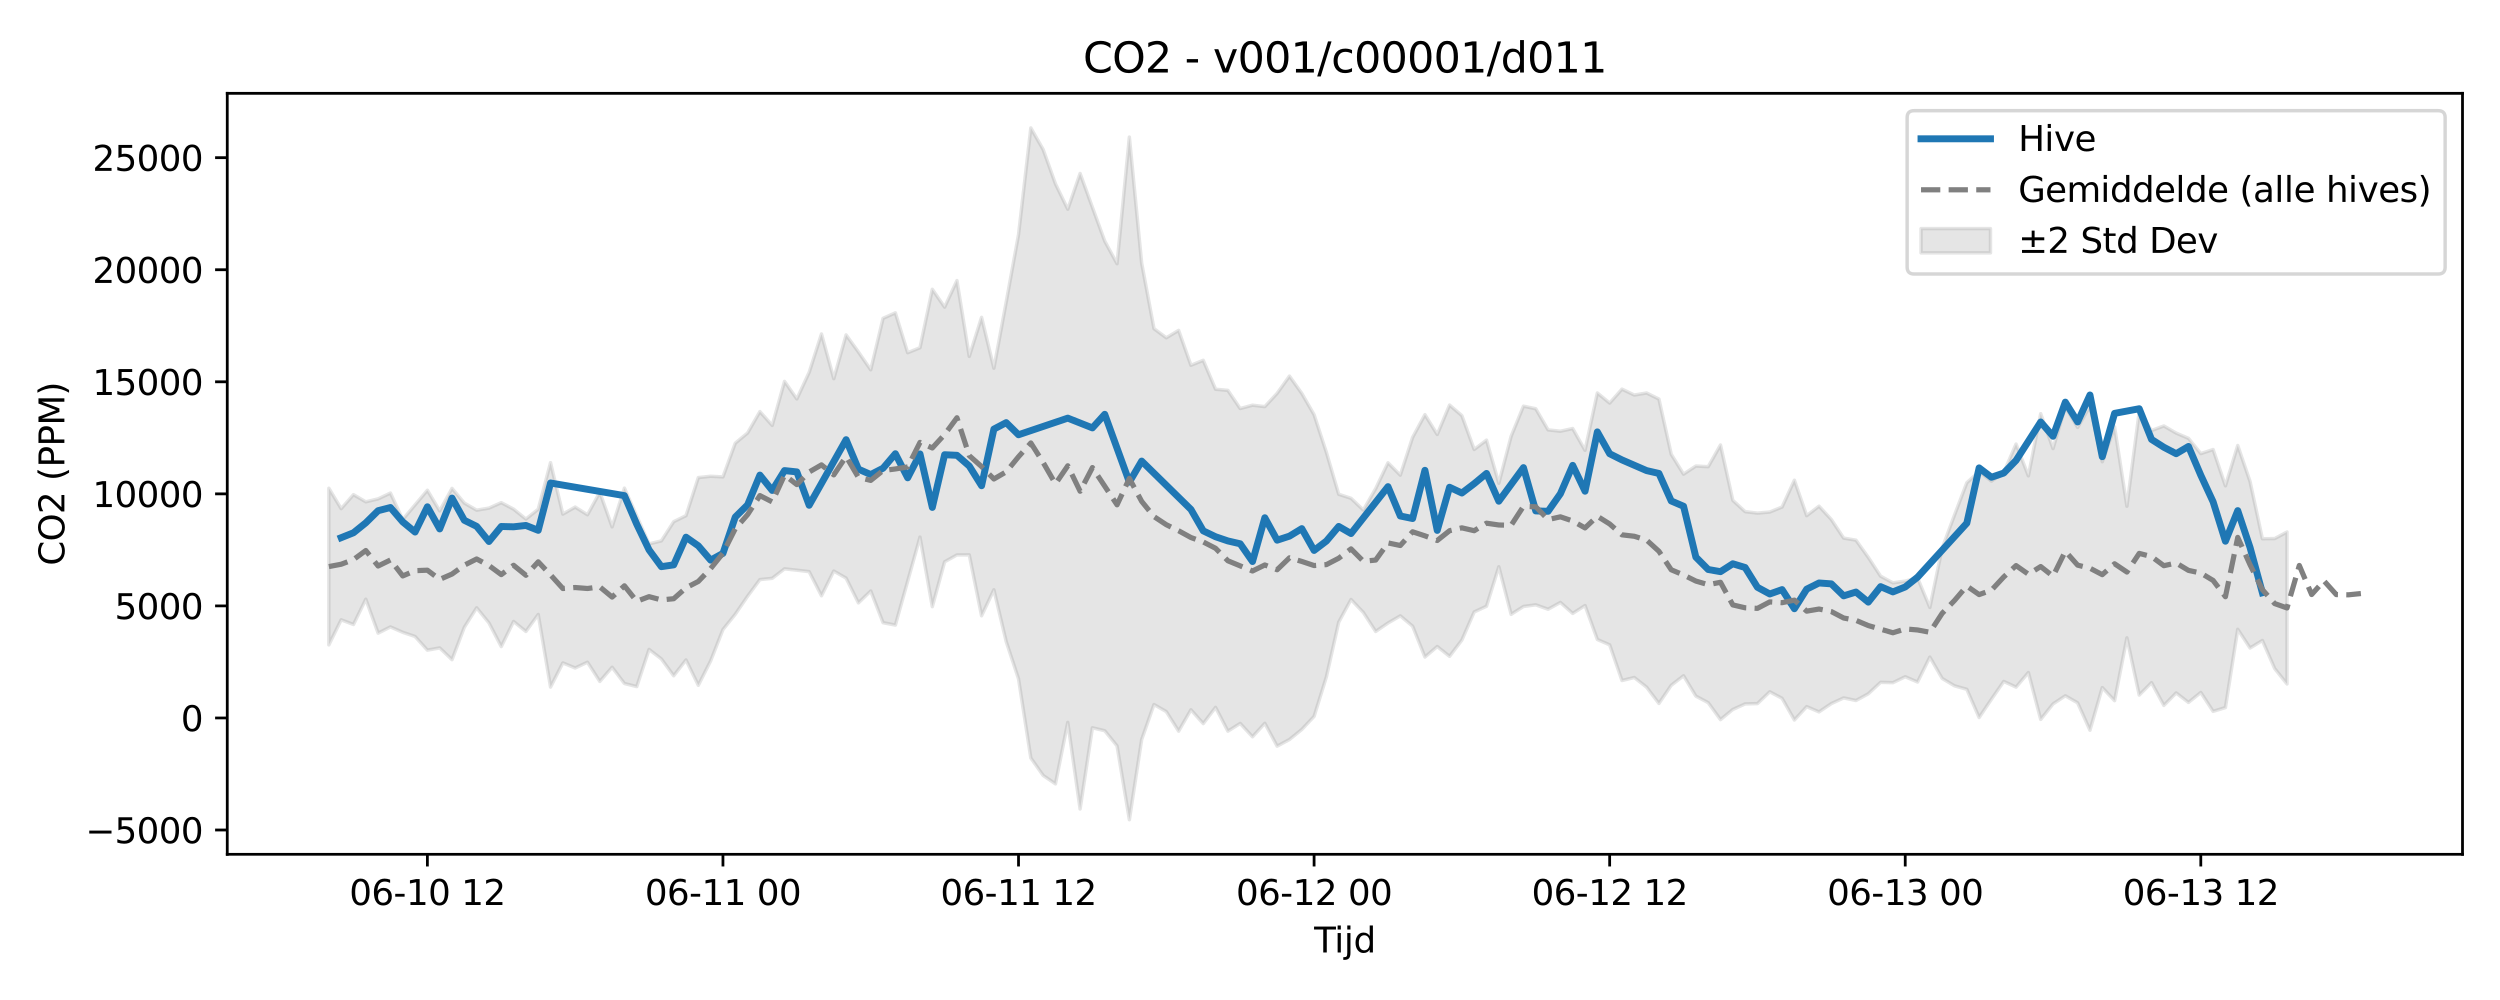 <?xml version="1.0" encoding="utf-8" standalone="no"?>
<!DOCTYPE svg PUBLIC "-//W3C//DTD SVG 1.1//EN"
  "http://www.w3.org/Graphics/SVG/1.1/DTD/svg11.dtd">
<svg xmlns:xlink="http://www.w3.org/1999/xlink" width="720pt" height="288pt" viewBox="0 0 720 288" xmlns="http://www.w3.org/2000/svg" version="1.1">
 <defs>
  <style type="text/css">*{stroke-linejoin: round; stroke-linecap: butt}</style>
 </defs>
 <g id="figure_1">
  <g id="patch_1">
   <path d="M 0 288 
L 720 288 
L 720 0 
L 0 0 
z
" style="fill: #ffffff"/>
  </g>
  <g id="axes_1">
   <g id="patch_2">
    <path d="M 65.45 246.04 
L 709.2 246.04 
L 709.2 26.88 
L 65.45 26.88 
z
" style="fill: #ffffff"/>
   </g>
   <g id="FillBetweenPolyCollection_1">
    <defs>
     <path id="ma56cb18c3a" d="M 94.711 -147.384 
L 94.711 -102.272 
L 98.258 -109.494 
L 101.805 -108.139 
L 105.352 -115.425 
L 108.899 -105.657 
L 112.446 -107.45 
L 115.992 -105.893 
L 119.539 -104.692 
L 123.086 -100.757 
L 126.633 -101.395 
L 130.18 -98.008 
L 133.727 -107.343 
L 137.273 -112.953 
L 140.82 -108.597 
L 144.367 -101.781 
L 147.914 -109.017 
L 151.461 -106.128 
L 155.008 -111.037 
L 158.554 -90.12 
L 162.101 -97.076 
L 165.648 -95.622 
L 169.195 -97.276 
L 172.742 -91.741 
L 176.288 -95.83 
L 179.835 -91.153 
L 183.382 -90.254 
L 186.929 -100.965 
L 190.476 -98.223 
L 194.023 -93.38 
L 197.569 -97.934 
L 201.116 -90.638 
L 204.663 -97.667 
L 208.21 -106.684 
L 211.757 -111.089 
L 215.304 -116.275 
L 218.85 -121.079 
L 222.397 -121.437 
L 225.944 -124.173 
L 229.491 -123.781 
L 233.038 -123.364 
L 236.585 -116.416 
L 240.131 -123.534 
L 243.678 -121.498 
L 247.225 -114.367 
L 250.772 -117.801 
L 254.319 -108.666 
L 257.866 -107.972 
L 261.412 -120.616 
L 264.959 -133.316 
L 268.506 -113.282 
L 272.053 -126.2 
L 275.6 -128.179 
L 279.147 -128.191 
L 282.693 -110.651 
L 286.24 -118.142 
L 289.787 -103.223 
L 293.334 -92.496 
L 296.881 -69.696 
L 300.428 -64.666 
L 303.974 -62.239 
L 307.521 -79.957 
L 311.068 -55.011 
L 314.615 -78.392 
L 318.162 -77.546 
L 321.709 -73.177 
L 325.255 -51.922 
L 328.802 -75.005 
L 332.349 -85.092 
L 335.896 -83.055 
L 339.443 -77.421 
L 342.99 -83.582 
L 346.536 -79.598 
L 350.083 -84.281 
L 353.63 -77.422 
L 357.177 -79.65 
L 360.724 -75.801 
L 364.271 -79.687 
L 367.817 -73.108 
L 371.364 -75.015 
L 374.911 -77.904 
L 378.458 -81.676 
L 382.005 -93.076 
L 385.552 -108.819 
L 389.098 -115.348 
L 392.645 -111.6 
L 396.192 -106.134 
L 399.739 -108.563 
L 403.286 -110.634 
L 406.833 -107.655 
L 410.379 -98.771 
L 413.926 -101.799 
L 417.473 -98.973 
L 421.02 -103.654 
L 424.567 -111.756 
L 428.114 -113.401 
L 431.66 -124.785 
L 435.207 -111.068 
L 438.754 -113.334 
L 442.301 -113.804 
L 445.848 -112.538 
L 449.395 -114.497 
L 452.941 -111.329 
L 456.488 -113.607 
L 460.035 -103.821 
L 463.582 -102.284 
L 467.129 -92.008 
L 470.676 -92.876 
L 474.222 -90.093 
L 477.769 -85.402 
L 481.316 -90.636 
L 484.863 -93.378 
L 488.41 -87.522 
L 491.957 -85.632 
L 495.503 -80.746 
L 499.05 -83.663 
L 502.597 -85.271 
L 506.144 -85.357 
L 509.691 -88.766 
L 513.238 -86.881 
L 516.784 -80.635 
L 520.331 -84.491 
L 523.878 -82.972 
L 527.425 -85.366 
L 530.972 -87 
L 534.519 -86.248 
L 538.065 -88.186 
L 541.612 -91.486 
L 545.159 -91.389 
L 548.706 -93.098 
L 552.253 -91.574 
L 555.8 -98.756 
L 559.346 -92.606 
L 562.893 -90.483 
L 566.44 -89.475 
L 569.987 -81.348 
L 573.534 -86.618 
L 577.081 -91.746 
L 580.627 -90.106 
L 584.174 -94.311 
L 587.721 -80.805 
L 591.268 -85.263 
L 594.815 -87.609 
L 598.362 -85.578 
L 601.908 -77.693 
L 605.455 -89.977 
L 609.002 -86.204 
L 612.549 -104.304 
L 616.096 -87.82 
L 619.642 -91.394 
L 623.189 -84.835 
L 626.736 -88.432 
L 630.283 -85.7 
L 633.83 -88.566 
L 637.377 -83.129 
L 640.923 -84.214 
L 644.47 -106.761 
L 648.017 -101.366 
L 651.564 -103.538 
L 655.111 -95.446 
L 658.658 -91.024 
L 658.658 -134.789 
L 658.658 -134.789 
L 655.111 -132.89 
L 651.564 -132.847 
L 648.017 -149.327 
L 644.47 -159.695 
L 640.923 -148.078 
L 637.377 -158.536 
L 633.83 -157.366 
L 630.283 -161.756 
L 626.736 -163.275 
L 623.189 -165.325 
L 619.642 -164.01 
L 616.096 -169.422 
L 612.549 -142.202 
L 609.002 -165.053 
L 605.455 -155.017 
L 601.908 -171.021 
L 598.362 -164.895 
L 594.815 -170.874 
L 591.268 -158.816 
L 587.721 -168.862 
L 584.174 -150.949 
L 580.627 -160.112 
L 577.081 -151.943 
L 573.534 -149.424 
L 569.987 -152.175 
L 566.44 -148.973 
L 562.893 -139.644 
L 559.346 -130.139 
L 555.8 -113.05 
L 552.253 -121.568 
L 548.706 -120.645 
L 545.159 -120.138 
L 541.612 -122.066 
L 538.065 -127.492 
L 534.519 -132.432 
L 530.972 -133.031 
L 527.425 -138.377 
L 523.878 -142.223 
L 520.331 -139.486 
L 516.784 -149.693 
L 513.238 -141.977 
L 509.691 -140.536 
L 506.144 -140.228 
L 502.597 -140.643 
L 499.05 -143.904 
L 495.503 -159.85 
L 491.957 -153.591 
L 488.41 -153.787 
L 484.863 -151.448 
L 481.316 -157.179 
L 477.769 -173.07 
L 474.222 -174.824 
L 470.676 -174.232 
L 467.129 -175.935 
L 463.582 -171.914 
L 460.035 -174.825 
L 456.488 -158.313 
L 452.941 -164.585 
L 449.395 -163.812 
L 445.848 -164.189 
L 442.301 -170.283 
L 438.754 -171.023 
L 435.207 -162.359 
L 431.66 -148.821 
L 428.114 -161.242 
L 424.567 -158.556 
L 421.02 -168.297 
L 417.473 -171.347 
L 413.926 -162.874 
L 410.379 -168.583 
L 406.833 -162.036 
L 403.286 -151.157 
L 399.739 -154.72 
L 396.192 -147.27 
L 392.645 -141.106 
L 389.098 -144.491 
L 385.552 -145.648 
L 382.005 -157.707 
L 378.458 -168.566 
L 374.911 -174.713 
L 371.364 -179.682 
L 367.817 -174.726 
L 364.271 -170.892 
L 360.724 -171.31 
L 357.177 -170.341 
L 353.63 -175.572 
L 350.083 -175.903 
L 346.536 -184.232 
L 342.99 -182.8 
L 339.443 -192.86 
L 335.896 -190.712 
L 332.349 -193.347 
L 328.802 -212.213 
L 325.255 -248.52 
L 321.709 -212.056 
L 318.162 -218.574 
L 314.615 -228.282 
L 311.068 -238.042 
L 307.521 -227.746 
L 303.974 -235.054 
L 300.428 -244.946 
L 296.881 -251.158 
L 293.334 -220.424 
L 289.787 -201.003 
L 286.24 -181.959 
L 282.693 -196.606 
L 279.147 -185.353 
L 275.6 -207.194 
L 272.053 -199.543 
L 268.506 -204.684 
L 264.959 -187.857 
L 261.412 -186.425 
L 257.866 -197.906 
L 254.319 -196.319 
L 250.772 -181.488 
L 247.225 -186.629 
L 243.678 -191.543 
L 240.131 -178.943 
L 236.585 -191.816 
L 233.038 -180.768 
L 229.491 -173.107 
L 225.944 -178.162 
L 222.397 -165.482 
L 218.85 -169.464 
L 215.304 -163.301 
L 211.757 -160.363 
L 208.21 -150.656 
L 204.663 -150.837 
L 201.116 -150.455 
L 197.569 -139.494 
L 194.023 -137.759 
L 190.476 -132.231 
L 186.929 -131.363 
L 183.382 -139.393 
L 179.835 -147.418 
L 176.288 -136.262 
L 172.742 -146.226 
L 169.195 -139.749 
L 165.648 -141.965 
L 162.101 -139.939 
L 158.554 -154.752 
L 155.008 -141.346 
L 151.461 -138.514 
L 147.914 -141.375 
L 144.367 -143.241 
L 140.82 -141.664 
L 137.273 -141.074 
L 133.727 -143.122 
L 130.18 -147.345 
L 126.633 -140.862 
L 123.086 -146.812 
L 119.539 -142.6 
L 115.992 -138.37 
L 112.446 -146.004 
L 108.899 -144.327 
L 105.352 -143.481 
L 101.805 -145.54 
L 98.258 -141.504 
L 94.711 -147.384 
z
" style="stroke: #808080; stroke-opacity: 0.2"/>
    </defs>
    <g clip-path="url(#p4b3e1418f8)">
     <use xlink:href="#ma56cb18c3a" x="0" y="288" style="fill: #808080; fill-opacity: 0.2; stroke: #808080; stroke-opacity: 0.2"/>
    </g>
   </g>
   <g id="matplotlib.axis_1">
    <g id="xtick_1">
     <g id="line2d_1">
      <defs>
       <path id="mea5552066c" d="M 0 0 
L 0 3.5 
" style="stroke: #000000; stroke-width: 0.8"/>
      </defs>
      <g>
       <use xlink:href="#mea5552066c" x="123.086" y="246.04" style="stroke: #000000; stroke-width: 0.8"/>
      </g>
     </g>
     <g id="text_1">
      <!-- 06-10 12 -->
      <g transform="translate(100.606 260.638) scale(0.1 -0.1)">
       <defs>
        <path id="DejaVuSans-30" d="M 2034 4250 
Q 1547 4250 1301 3770 
Q 1056 3291 1056 2328 
Q 1056 1369 1301 889 
Q 1547 409 2034 409 
Q 2525 409 2770 889 
Q 3016 1369 3016 2328 
Q 3016 3291 2770 3770 
Q 2525 4250 2034 4250 
z
M 2034 4750 
Q 2819 4750 3233 4129 
Q 3647 3509 3647 2328 
Q 3647 1150 3233 529 
Q 2819 -91 2034 -91 
Q 1250 -91 836 529 
Q 422 1150 422 2328 
Q 422 3509 836 4129 
Q 1250 4750 2034 4750 
z
" transform="scale(0.016)"/>
        <path id="DejaVuSans-36" d="M 2113 2584 
Q 1688 2584 1439 2293 
Q 1191 2003 1191 1497 
Q 1191 994 1439 701 
Q 1688 409 2113 409 
Q 2538 409 2786 701 
Q 3034 994 3034 1497 
Q 3034 2003 2786 2293 
Q 2538 2584 2113 2584 
z
M 3366 4563 
L 3366 3988 
Q 3128 4100 2886 4159 
Q 2644 4219 2406 4219 
Q 1781 4219 1451 3797 
Q 1122 3375 1075 2522 
Q 1259 2794 1537 2939 
Q 1816 3084 2150 3084 
Q 2853 3084 3261 2657 
Q 3669 2231 3669 1497 
Q 3669 778 3244 343 
Q 2819 -91 2113 -91 
Q 1303 -91 875 529 
Q 447 1150 447 2328 
Q 447 3434 972 4092 
Q 1497 4750 2381 4750 
Q 2619 4750 2861 4703 
Q 3103 4656 3366 4563 
z
" transform="scale(0.016)"/>
        <path id="DejaVuSans-2d" d="M 313 2009 
L 1997 2009 
L 1997 1497 
L 313 1497 
L 313 2009 
z
" transform="scale(0.016)"/>
        <path id="DejaVuSans-31" d="M 794 531 
L 1825 531 
L 1825 4091 
L 703 3866 
L 703 4441 
L 1819 4666 
L 2450 4666 
L 2450 531 
L 3481 531 
L 3481 0 
L 794 0 
L 794 531 
z
" transform="scale(0.016)"/>
        <path id="DejaVuSans-20" transform="scale(0.016)"/>
        <path id="DejaVuSans-32" d="M 1228 531 
L 3431 531 
L 3431 0 
L 469 0 
L 469 531 
Q 828 903 1448 1529 
Q 2069 2156 2228 2338 
Q 2531 2678 2651 2914 
Q 2772 3150 2772 3378 
Q 2772 3750 2511 3984 
Q 2250 4219 1831 4219 
Q 1534 4219 1204 4116 
Q 875 4013 500 3803 
L 500 4441 
Q 881 4594 1212 4672 
Q 1544 4750 1819 4750 
Q 2544 4750 2975 4387 
Q 3406 4025 3406 3419 
Q 3406 3131 3298 2873 
Q 3191 2616 2906 2266 
Q 2828 2175 2409 1742 
Q 1991 1309 1228 531 
z
" transform="scale(0.016)"/>
       </defs>
       <use xlink:href="#DejaVuSans-30"/>
       <use xlink:href="#DejaVuSans-36" transform="translate(63.623 0)"/>
       <use xlink:href="#DejaVuSans-2d" transform="translate(127.246 0)"/>
       <use xlink:href="#DejaVuSans-31" transform="translate(163.33 0)"/>
       <use xlink:href="#DejaVuSans-30" transform="translate(226.953 0)"/>
       <use xlink:href="#DejaVuSans-20" transform="translate(290.576 0)"/>
       <use xlink:href="#DejaVuSans-31" transform="translate(322.363 0)"/>
       <use xlink:href="#DejaVuSans-32" transform="translate(385.986 0)"/>
      </g>
     </g>
    </g>
    <g id="xtick_2">
     <g id="line2d_2">
      <g>
       <use xlink:href="#mea5552066c" x="208.21" y="246.04" style="stroke: #000000; stroke-width: 0.8"/>
      </g>
     </g>
     <g id="text_2">
      <!-- 06-11 00 -->
      <g transform="translate(185.73 260.638) scale(0.1 -0.1)">
       <use xlink:href="#DejaVuSans-30"/>
       <use xlink:href="#DejaVuSans-36" transform="translate(63.623 0)"/>
       <use xlink:href="#DejaVuSans-2d" transform="translate(127.246 0)"/>
       <use xlink:href="#DejaVuSans-31" transform="translate(163.33 0)"/>
       <use xlink:href="#DejaVuSans-31" transform="translate(226.953 0)"/>
       <use xlink:href="#DejaVuSans-20" transform="translate(290.576 0)"/>
       <use xlink:href="#DejaVuSans-30" transform="translate(322.363 0)"/>
       <use xlink:href="#DejaVuSans-30" transform="translate(385.986 0)"/>
      </g>
     </g>
    </g>
    <g id="xtick_3">
     <g id="line2d_3">
      <g>
       <use xlink:href="#mea5552066c" x="293.334" y="246.04" style="stroke: #000000; stroke-width: 0.8"/>
      </g>
     </g>
     <g id="text_3">
      <!-- 06-11 12 -->
      <g transform="translate(270.853 260.638) scale(0.1 -0.1)">
       <use xlink:href="#DejaVuSans-30"/>
       <use xlink:href="#DejaVuSans-36" transform="translate(63.623 0)"/>
       <use xlink:href="#DejaVuSans-2d" transform="translate(127.246 0)"/>
       <use xlink:href="#DejaVuSans-31" transform="translate(163.33 0)"/>
       <use xlink:href="#DejaVuSans-31" transform="translate(226.953 0)"/>
       <use xlink:href="#DejaVuSans-20" transform="translate(290.576 0)"/>
       <use xlink:href="#DejaVuSans-31" transform="translate(322.363 0)"/>
       <use xlink:href="#DejaVuSans-32" transform="translate(385.986 0)"/>
      </g>
     </g>
    </g>
    <g id="xtick_4">
     <g id="line2d_4">
      <g>
       <use xlink:href="#mea5552066c" x="378.458" y="246.04" style="stroke: #000000; stroke-width: 0.8"/>
      </g>
     </g>
     <g id="text_4">
      <!-- 06-12 00 -->
      <g transform="translate(355.977 260.638) scale(0.1 -0.1)">
       <use xlink:href="#DejaVuSans-30"/>
       <use xlink:href="#DejaVuSans-36" transform="translate(63.623 0)"/>
       <use xlink:href="#DejaVuSans-2d" transform="translate(127.246 0)"/>
       <use xlink:href="#DejaVuSans-31" transform="translate(163.33 0)"/>
       <use xlink:href="#DejaVuSans-32" transform="translate(226.953 0)"/>
       <use xlink:href="#DejaVuSans-20" transform="translate(290.576 0)"/>
       <use xlink:href="#DejaVuSans-30" transform="translate(322.363 0)"/>
       <use xlink:href="#DejaVuSans-30" transform="translate(385.986 0)"/>
      </g>
     </g>
    </g>
    <g id="xtick_5">
     <g id="line2d_5">
      <g>
       <use xlink:href="#mea5552066c" x="463.582" y="246.04" style="stroke: #000000; stroke-width: 0.8"/>
      </g>
     </g>
     <g id="text_5">
      <!-- 06-12 12 -->
      <g transform="translate(441.101 260.638) scale(0.1 -0.1)">
       <use xlink:href="#DejaVuSans-30"/>
       <use xlink:href="#DejaVuSans-36" transform="translate(63.623 0)"/>
       <use xlink:href="#DejaVuSans-2d" transform="translate(127.246 0)"/>
       <use xlink:href="#DejaVuSans-31" transform="translate(163.33 0)"/>
       <use xlink:href="#DejaVuSans-32" transform="translate(226.953 0)"/>
       <use xlink:href="#DejaVuSans-20" transform="translate(290.576 0)"/>
       <use xlink:href="#DejaVuSans-31" transform="translate(322.363 0)"/>
       <use xlink:href="#DejaVuSans-32" transform="translate(385.986 0)"/>
      </g>
     </g>
    </g>
    <g id="xtick_6">
     <g id="line2d_6">
      <g>
       <use xlink:href="#mea5552066c" x="548.706" y="246.04" style="stroke: #000000; stroke-width: 0.8"/>
      </g>
     </g>
     <g id="text_6">
      <!-- 06-13 00 -->
      <g transform="translate(526.225 260.638) scale(0.1 -0.1)">
       <defs>
        <path id="DejaVuSans-33" d="M 2597 2516 
Q 3050 2419 3304 2112 
Q 3559 1806 3559 1356 
Q 3559 666 3084 287 
Q 2609 -91 1734 -91 
Q 1441 -91 1130 -33 
Q 819 25 488 141 
L 488 750 
Q 750 597 1062 519 
Q 1375 441 1716 441 
Q 2309 441 2620 675 
Q 2931 909 2931 1356 
Q 2931 1769 2642 2001 
Q 2353 2234 1838 2234 
L 1294 2234 
L 1294 2753 
L 1863 2753 
Q 2328 2753 2575 2939 
Q 2822 3125 2822 3475 
Q 2822 3834 2567 4026 
Q 2313 4219 1838 4219 
Q 1578 4219 1281 4162 
Q 984 4106 628 3988 
L 628 4550 
Q 988 4650 1302 4700 
Q 1616 4750 1894 4750 
Q 2613 4750 3031 4423 
Q 3450 4097 3450 3541 
Q 3450 3153 3228 2886 
Q 3006 2619 2597 2516 
z
" transform="scale(0.016)"/>
       </defs>
       <use xlink:href="#DejaVuSans-30"/>
       <use xlink:href="#DejaVuSans-36" transform="translate(63.623 0)"/>
       <use xlink:href="#DejaVuSans-2d" transform="translate(127.246 0)"/>
       <use xlink:href="#DejaVuSans-31" transform="translate(163.33 0)"/>
       <use xlink:href="#DejaVuSans-33" transform="translate(226.953 0)"/>
       <use xlink:href="#DejaVuSans-20" transform="translate(290.576 0)"/>
       <use xlink:href="#DejaVuSans-30" transform="translate(322.363 0)"/>
       <use xlink:href="#DejaVuSans-30" transform="translate(385.986 0)"/>
      </g>
     </g>
    </g>
    <g id="xtick_7">
     <g id="line2d_7">
      <g>
       <use xlink:href="#mea5552066c" x="633.83" y="246.04" style="stroke: #000000; stroke-width: 0.8"/>
      </g>
     </g>
     <g id="text_7">
      <!-- 06-13 12 -->
      <g transform="translate(611.349 260.638) scale(0.1 -0.1)">
       <use xlink:href="#DejaVuSans-30"/>
       <use xlink:href="#DejaVuSans-36" transform="translate(63.623 0)"/>
       <use xlink:href="#DejaVuSans-2d" transform="translate(127.246 0)"/>
       <use xlink:href="#DejaVuSans-31" transform="translate(163.33 0)"/>
       <use xlink:href="#DejaVuSans-33" transform="translate(226.953 0)"/>
       <use xlink:href="#DejaVuSans-20" transform="translate(290.576 0)"/>
       <use xlink:href="#DejaVuSans-31" transform="translate(322.363 0)"/>
       <use xlink:href="#DejaVuSans-32" transform="translate(385.986 0)"/>
      </g>
     </g>
    </g>
    <g id="text_8">
     <!-- Tijd -->
     <g transform="translate(378.475 274.317) scale(0.1 -0.1)">
      <defs>
       <path id="DejaVuSans-54" d="M -19 4666 
L 3928 4666 
L 3928 4134 
L 2272 4134 
L 2272 0 
L 1638 0 
L 1638 4134 
L -19 4134 
L -19 4666 
z
" transform="scale(0.016)"/>
       <path id="DejaVuSans-69" d="M 603 3500 
L 1178 3500 
L 1178 0 
L 603 0 
L 603 3500 
z
M 603 4863 
L 1178 4863 
L 1178 4134 
L 603 4134 
L 603 4863 
z
" transform="scale(0.016)"/>
       <path id="DejaVuSans-6a" d="M 603 3500 
L 1178 3500 
L 1178 -63 
Q 1178 -731 923 -1031 
Q 669 -1331 103 -1331 
L -116 -1331 
L -116 -844 
L 38 -844 
Q 366 -844 484 -692 
Q 603 -541 603 -63 
L 603 3500 
z
M 603 4863 
L 1178 4863 
L 1178 4134 
L 603 4134 
L 603 4863 
z
" transform="scale(0.016)"/>
       <path id="DejaVuSans-64" d="M 2906 2969 
L 2906 4863 
L 3481 4863 
L 3481 0 
L 2906 0 
L 2906 525 
Q 2725 213 2448 61 
Q 2172 -91 1784 -91 
Q 1150 -91 751 415 
Q 353 922 353 1747 
Q 353 2572 751 3078 
Q 1150 3584 1784 3584 
Q 2172 3584 2448 3432 
Q 2725 3281 2906 2969 
z
M 947 1747 
Q 947 1113 1208 752 
Q 1469 391 1925 391 
Q 2381 391 2643 752 
Q 2906 1113 2906 1747 
Q 2906 2381 2643 2742 
Q 2381 3103 1925 3103 
Q 1469 3103 1208 2742 
Q 947 2381 947 1747 
z
" transform="scale(0.016)"/>
      </defs>
      <use xlink:href="#DejaVuSans-54"/>
      <use xlink:href="#DejaVuSans-69" transform="translate(57.959 0)"/>
      <use xlink:href="#DejaVuSans-6a" transform="translate(85.742 0)"/>
      <use xlink:href="#DejaVuSans-64" transform="translate(113.525 0)"/>
     </g>
    </g>
   </g>
   <g id="matplotlib.axis_2">
    <g id="ytick_1">
     <g id="line2d_8">
      <defs>
       <path id="mb4ec7c7c18" d="M 0 0 
L -3.5 0 
" style="stroke: #000000; stroke-width: 0.8"/>
      </defs>
      <g>
       <use xlink:href="#mb4ec7c7c18" x="65.45" y="239.047" style="stroke: #000000; stroke-width: 0.8"/>
      </g>
     </g>
     <g id="text_9">
      <!-- −5000 -->
      <g transform="translate(24.62 242.846) scale(0.1 -0.1)">
       <defs>
        <path id="DejaVuSans-2212" d="M 678 2272 
L 4684 2272 
L 4684 1741 
L 678 1741 
L 678 2272 
z
" transform="scale(0.016)"/>
        <path id="DejaVuSans-35" d="M 691 4666 
L 3169 4666 
L 3169 4134 
L 1269 4134 
L 1269 2991 
Q 1406 3038 1543 3061 
Q 1681 3084 1819 3084 
Q 2600 3084 3056 2656 
Q 3513 2228 3513 1497 
Q 3513 744 3044 326 
Q 2575 -91 1722 -91 
Q 1428 -91 1123 -41 
Q 819 9 494 109 
L 494 744 
Q 775 591 1075 516 
Q 1375 441 1709 441 
Q 2250 441 2565 725 
Q 2881 1009 2881 1497 
Q 2881 1984 2565 2268 
Q 2250 2553 1709 2553 
Q 1456 2553 1204 2497 
Q 953 2441 691 2322 
L 691 4666 
z
" transform="scale(0.016)"/>
       </defs>
       <use xlink:href="#DejaVuSans-2212"/>
       <use xlink:href="#DejaVuSans-35" transform="translate(83.789 0)"/>
       <use xlink:href="#DejaVuSans-30" transform="translate(147.412 0)"/>
       <use xlink:href="#DejaVuSans-30" transform="translate(211.035 0)"/>
       <use xlink:href="#DejaVuSans-30" transform="translate(274.658 0)"/>
      </g>
     </g>
    </g>
    <g id="ytick_2">
     <g id="line2d_9">
      <g>
       <use xlink:href="#mb4ec7c7c18" x="65.45" y="206.774" style="stroke: #000000; stroke-width: 0.8"/>
      </g>
     </g>
     <g id="text_10">
      <!-- 0 -->
      <g transform="translate(52.087 210.573) scale(0.1 -0.1)">
       <use xlink:href="#DejaVuSans-30"/>
      </g>
     </g>
    </g>
    <g id="ytick_3">
     <g id="line2d_10">
      <g>
       <use xlink:href="#mb4ec7c7c18" x="65.45" y="174.5" style="stroke: #000000; stroke-width: 0.8"/>
      </g>
     </g>
     <g id="text_11">
      <!-- 5000 -->
      <g transform="translate(33 178.299) scale(0.1 -0.1)">
       <use xlink:href="#DejaVuSans-35"/>
       <use xlink:href="#DejaVuSans-30" transform="translate(63.623 0)"/>
       <use xlink:href="#DejaVuSans-30" transform="translate(127.246 0)"/>
       <use xlink:href="#DejaVuSans-30" transform="translate(190.869 0)"/>
      </g>
     </g>
    </g>
    <g id="ytick_4">
     <g id="line2d_11">
      <g>
       <use xlink:href="#mb4ec7c7c18" x="65.45" y="142.227" style="stroke: #000000; stroke-width: 0.8"/>
      </g>
     </g>
     <g id="text_12">
      <!-- 10000 -->
      <g transform="translate(26.637 146.026) scale(0.1 -0.1)">
       <use xlink:href="#DejaVuSans-31"/>
       <use xlink:href="#DejaVuSans-30" transform="translate(63.623 0)"/>
       <use xlink:href="#DejaVuSans-30" transform="translate(127.246 0)"/>
       <use xlink:href="#DejaVuSans-30" transform="translate(190.869 0)"/>
       <use xlink:href="#DejaVuSans-30" transform="translate(254.492 0)"/>
      </g>
     </g>
    </g>
    <g id="ytick_5">
     <g id="line2d_12">
      <g>
       <use xlink:href="#mb4ec7c7c18" x="65.45" y="109.953" style="stroke: #000000; stroke-width: 0.8"/>
      </g>
     </g>
     <g id="text_13">
      <!-- 15000 -->
      <g transform="translate(26.637 113.752) scale(0.1 -0.1)">
       <use xlink:href="#DejaVuSans-31"/>
       <use xlink:href="#DejaVuSans-35" transform="translate(63.623 0)"/>
       <use xlink:href="#DejaVuSans-30" transform="translate(127.246 0)"/>
       <use xlink:href="#DejaVuSans-30" transform="translate(190.869 0)"/>
       <use xlink:href="#DejaVuSans-30" transform="translate(254.492 0)"/>
      </g>
     </g>
    </g>
    <g id="ytick_6">
     <g id="line2d_13">
      <g>
       <use xlink:href="#mb4ec7c7c18" x="65.45" y="77.679" style="stroke: #000000; stroke-width: 0.8"/>
      </g>
     </g>
     <g id="text_14">
      <!-- 20000 -->
      <g transform="translate(26.637 81.479) scale(0.1 -0.1)">
       <use xlink:href="#DejaVuSans-32"/>
       <use xlink:href="#DejaVuSans-30" transform="translate(63.623 0)"/>
       <use xlink:href="#DejaVuSans-30" transform="translate(127.246 0)"/>
       <use xlink:href="#DejaVuSans-30" transform="translate(190.869 0)"/>
       <use xlink:href="#DejaVuSans-30" transform="translate(254.492 0)"/>
      </g>
     </g>
    </g>
    <g id="ytick_7">
     <g id="line2d_14">
      <g>
       <use xlink:href="#mb4ec7c7c18" x="65.45" y="45.406" style="stroke: #000000; stroke-width: 0.8"/>
      </g>
     </g>
     <g id="text_15">
      <!-- 25000 -->
      <g transform="translate(26.637 49.205) scale(0.1 -0.1)">
       <use xlink:href="#DejaVuSans-32"/>
       <use xlink:href="#DejaVuSans-35" transform="translate(63.623 0)"/>
       <use xlink:href="#DejaVuSans-30" transform="translate(127.246 0)"/>
       <use xlink:href="#DejaVuSans-30" transform="translate(190.869 0)"/>
       <use xlink:href="#DejaVuSans-30" transform="translate(254.492 0)"/>
      </g>
     </g>
    </g>
    <g id="text_16">
     <!-- CO2 (PPM) -->
     <g transform="translate(18.541 162.903) rotate(-90) scale(0.1 -0.1)">
      <defs>
       <path id="DejaVuSans-43" d="M 4122 4306 
L 4122 3641 
Q 3803 3938 3442 4084 
Q 3081 4231 2675 4231 
Q 1875 4231 1450 3742 
Q 1025 3253 1025 2328 
Q 1025 1406 1450 917 
Q 1875 428 2675 428 
Q 3081 428 3442 575 
Q 3803 722 4122 1019 
L 4122 359 
Q 3791 134 3420 21 
Q 3050 -91 2638 -91 
Q 1578 -91 968 557 
Q 359 1206 359 2328 
Q 359 3453 968 4101 
Q 1578 4750 2638 4750 
Q 3056 4750 3426 4639 
Q 3797 4528 4122 4306 
z
" transform="scale(0.016)"/>
       <path id="DejaVuSans-4f" d="M 2522 4238 
Q 1834 4238 1429 3725 
Q 1025 3213 1025 2328 
Q 1025 1447 1429 934 
Q 1834 422 2522 422 
Q 3209 422 3611 934 
Q 4013 1447 4013 2328 
Q 4013 3213 3611 3725 
Q 3209 4238 2522 4238 
z
M 2522 4750 
Q 3503 4750 4090 4092 
Q 4678 3434 4678 2328 
Q 4678 1225 4090 567 
Q 3503 -91 2522 -91 
Q 1538 -91 948 565 
Q 359 1222 359 2328 
Q 359 3434 948 4092 
Q 1538 4750 2522 4750 
z
" transform="scale(0.016)"/>
       <path id="DejaVuSans-28" d="M 1984 4856 
Q 1566 4138 1362 3434 
Q 1159 2731 1159 2009 
Q 1159 1288 1364 580 
Q 1569 -128 1984 -844 
L 1484 -844 
Q 1016 -109 783 600 
Q 550 1309 550 2009 
Q 550 2706 781 3412 
Q 1013 4119 1484 4856 
L 1984 4856 
z
" transform="scale(0.016)"/>
       <path id="DejaVuSans-50" d="M 1259 4147 
L 1259 2394 
L 2053 2394 
Q 2494 2394 2734 2622 
Q 2975 2850 2975 3272 
Q 2975 3691 2734 3919 
Q 2494 4147 2053 4147 
L 1259 4147 
z
M 628 4666 
L 2053 4666 
Q 2838 4666 3239 4311 
Q 3641 3956 3641 3272 
Q 3641 2581 3239 2228 
Q 2838 1875 2053 1875 
L 1259 1875 
L 1259 0 
L 628 0 
L 628 4666 
z
" transform="scale(0.016)"/>
       <path id="DejaVuSans-4d" d="M 628 4666 
L 1569 4666 
L 2759 1491 
L 3956 4666 
L 4897 4666 
L 4897 0 
L 4281 0 
L 4281 4097 
L 3078 897 
L 2444 897 
L 1241 4097 
L 1241 0 
L 628 0 
L 628 4666 
z
" transform="scale(0.016)"/>
       <path id="DejaVuSans-29" d="M 513 4856 
L 1013 4856 
Q 1481 4119 1714 3412 
Q 1947 2706 1947 2009 
Q 1947 1309 1714 600 
Q 1481 -109 1013 -844 
L 513 -844 
Q 928 -128 1133 580 
Q 1338 1288 1338 2009 
Q 1338 2731 1133 3434 
Q 928 4138 513 4856 
z
" transform="scale(0.016)"/>
      </defs>
      <use xlink:href="#DejaVuSans-43"/>
      <use xlink:href="#DejaVuSans-4f" transform="translate(69.824 0)"/>
      <use xlink:href="#DejaVuSans-32" transform="translate(148.535 0)"/>
      <use xlink:href="#DejaVuSans-20" transform="translate(212.158 0)"/>
      <use xlink:href="#DejaVuSans-28" transform="translate(243.945 0)"/>
      <use xlink:href="#DejaVuSans-50" transform="translate(282.959 0)"/>
      <use xlink:href="#DejaVuSans-50" transform="translate(343.262 0)"/>
      <use xlink:href="#DejaVuSans-4d" transform="translate(403.564 0)"/>
      <use xlink:href="#DejaVuSans-29" transform="translate(489.844 0)"/>
     </g>
    </g>
   </g>
   <g id="line2d_15">
    <path d="M 98.258 154.854 
L 101.805 153.434 
L 105.352 150.572 
L 108.899 147.08 
L 112.446 146.164 
L 115.992 150.301 
L 119.539 153.228 
L 123.086 145.96 
L 126.633 152.33 
L 130.18 143.451 
L 133.727 149.843 
L 137.273 151.59 
L 140.82 155.949 
L 144.367 151.627 
L 147.914 151.721 
L 151.461 151.332 
L 155.008 152.735 
L 158.554 139.102 
L 179.835 142.743 
L 183.382 150.981 
L 186.929 158.37 
L 190.476 163.198 
L 194.023 162.679 
L 197.569 154.712 
L 201.116 157.199 
L 204.663 161.32 
L 208.21 159.372 
L 211.757 148.911 
L 215.304 145.404 
L 218.85 136.83 
L 222.397 141.245 
L 225.944 135.529 
L 229.491 135.907 
L 233.038 145.518 
L 243.678 126.632 
L 247.225 135.111 
L 250.772 136.673 
L 254.319 134.849 
L 257.866 130.677 
L 261.412 137.607 
L 264.959 130.733 
L 268.506 146.132 
L 272.053 130.959 
L 275.6 131.129 
L 279.147 134.216 
L 282.693 139.888 
L 286.24 123.581 
L 289.787 121.716 
L 293.334 125.212 
L 307.521 120.423 
L 314.615 123.234 
L 318.162 119.325 
L 325.255 138.844 
L 328.802 132.796 
L 342.99 146.719 
L 346.536 152.883 
L 350.083 154.583 
L 353.63 155.79 
L 357.177 156.61 
L 360.724 161.715 
L 364.271 149.114 
L 367.817 155.571 
L 371.364 154.409 
L 374.911 152.246 
L 378.458 158.525 
L 382.005 155.82 
L 385.552 151.614 
L 389.098 153.658 
L 399.739 140.158 
L 403.286 148.607 
L 406.833 149.336 
L 410.379 135.456 
L 413.926 152.751 
L 417.473 140.329 
L 421.02 141.988 
L 424.567 139.292 
L 428.114 136.353 
L 431.66 144.347 
L 438.754 134.678 
L 442.301 147.148 
L 445.848 147.248 
L 449.395 142.194 
L 452.941 134.029 
L 456.488 141.465 
L 460.035 124.389 
L 463.582 130.676 
L 467.129 132.454 
L 474.222 135.533 
L 477.769 136.348 
L 481.316 144.277 
L 484.863 145.8 
L 488.41 160.451 
L 491.957 164.015 
L 495.503 164.639 
L 499.05 162.365 
L 502.597 163.44 
L 506.144 169.139 
L 509.691 171.066 
L 513.238 169.808 
L 516.784 175.311 
L 520.331 169.676 
L 523.878 167.897 
L 527.425 168.153 
L 530.972 171.604 
L 534.519 170.509 
L 538.065 173.409 
L 541.612 168.953 
L 545.159 170.468 
L 548.706 169.044 
L 552.253 166.234 
L 566.44 150.676 
L 569.987 134.756 
L 573.534 137.45 
L 577.081 136.237 
L 580.627 132.599 
L 587.721 121.539 
L 591.268 125.638 
L 594.815 115.82 
L 598.362 121.52 
L 601.908 113.761 
L 605.455 131.531 
L 609.002 119.048 
L 616.096 117.718 
L 619.642 126.548 
L 623.189 128.807 
L 626.736 130.666 
L 630.283 128.578 
L 633.83 136.872 
L 637.377 144.524 
L 640.923 155.867 
L 644.47 147.063 
L 648.017 157.682 
L 651.564 170.708 
L 651.564 170.708 
" clip-path="url(#p4b3e1418f8)" style="fill: none; stroke: #1f77b4; stroke-width: 2; stroke-linecap: square"/>
   </g>
   <g id="line2d_16">
    <path d="M 94.711 163.172 
L 98.258 162.501 
L 101.805 161.161 
L 105.352 158.547 
L 108.899 163.008 
L 112.446 161.273 
L 115.992 165.869 
L 119.539 164.354 
L 123.086 164.215 
L 126.633 166.871 
L 130.18 165.324 
L 133.727 162.768 
L 137.273 160.986 
L 140.82 162.87 
L 144.367 165.489 
L 147.914 162.804 
L 151.461 165.679 
L 155.008 161.809 
L 158.554 165.564 
L 162.101 169.493 
L 165.648 169.206 
L 169.195 169.488 
L 172.742 169.016 
L 176.288 171.954 
L 179.835 168.715 
L 183.382 173.177 
L 186.929 171.836 
L 190.476 172.773 
L 194.023 172.431 
L 197.569 169.286 
L 201.116 167.453 
L 204.663 163.748 
L 208.21 159.33 
L 211.757 152.274 
L 215.304 148.212 
L 218.85 142.729 
L 222.397 144.54 
L 225.944 136.833 
L 229.491 139.556 
L 233.038 135.934 
L 236.585 133.884 
L 240.131 136.761 
L 243.678 131.479 
L 247.225 137.502 
L 250.772 138.356 
L 254.319 135.508 
L 257.866 135.061 
L 261.412 134.479 
L 264.959 127.414 
L 268.506 129.017 
L 272.053 125.129 
L 275.6 120.314 
L 279.147 131.228 
L 282.693 134.372 
L 286.24 137.95 
L 289.787 135.887 
L 293.334 131.54 
L 296.881 127.573 
L 300.428 133.194 
L 303.974 139.353 
L 307.521 134.149 
L 311.068 141.473 
L 314.615 134.663 
L 321.709 145.384 
L 325.255 137.779 
L 328.802 144.391 
L 332.349 148.78 
L 335.896 151.116 
L 339.443 152.86 
L 342.99 154.809 
L 346.536 156.085 
L 350.083 157.908 
L 353.63 161.503 
L 360.724 164.445 
L 364.271 162.711 
L 367.817 164.083 
L 371.364 160.652 
L 374.911 161.692 
L 378.458 162.879 
L 382.005 162.608 
L 385.552 160.767 
L 389.098 158.081 
L 392.645 161.647 
L 396.192 161.298 
L 399.739 156.359 
L 403.286 157.105 
L 406.833 153.155 
L 410.379 154.323 
L 413.926 155.664 
L 417.473 152.84 
L 421.02 152.024 
L 424.567 152.844 
L 428.114 150.679 
L 431.66 151.197 
L 435.207 151.286 
L 438.754 145.822 
L 442.301 145.956 
L 445.848 149.637 
L 449.395 148.846 
L 452.941 150.043 
L 456.488 152.04 
L 460.035 148.677 
L 463.582 150.901 
L 467.129 154.028 
L 470.676 154.446 
L 474.222 155.541 
L 477.769 158.764 
L 481.316 164.092 
L 484.863 165.587 
L 488.41 167.345 
L 491.957 168.388 
L 495.503 167.702 
L 499.05 174.217 
L 502.597 175.043 
L 506.144 175.207 
L 509.691 173.349 
L 513.238 173.571 
L 516.784 172.836 
L 520.331 176.011 
L 523.878 175.403 
L 527.425 176.129 
L 530.972 177.985 
L 534.519 178.66 
L 538.065 180.161 
L 545.159 182.236 
L 548.706 181.128 
L 552.253 181.429 
L 555.8 182.097 
L 559.346 176.628 
L 562.893 172.937 
L 566.44 168.776 
L 569.987 171.239 
L 573.534 169.979 
L 577.081 166.155 
L 580.627 162.891 
L 584.174 165.37 
L 587.721 163.166 
L 591.268 165.96 
L 594.815 158.759 
L 598.362 162.764 
L 601.908 163.643 
L 605.455 165.503 
L 609.002 162.371 
L 612.549 164.747 
L 616.096 159.379 
L 619.642 160.298 
L 623.189 162.92 
L 626.736 162.147 
L 630.283 164.272 
L 633.83 165.034 
L 637.377 167.168 
L 640.923 171.854 
L 644.47 154.772 
L 648.017 162.654 
L 651.564 169.808 
L 655.111 173.832 
L 658.658 175.093 
L 662.204 162.859 
L 665.751 171.221 
L 669.298 167.28 
L 672.845 171.238 
L 676.392 171.305 
L 679.939 170.94 
L 679.939 170.94 
" clip-path="url(#p4b3e1418f8)" style="fill: none; stroke-dasharray: 5.55,2.4; stroke-dashoffset: 0; stroke: #808080; stroke-width: 1.5"/>
   </g>
   <g id="patch_3">
    <path d="M 65.45 246.04 
L 65.45 26.88 
" style="fill: none; stroke: #000000; stroke-width: 0.8; stroke-linejoin: miter; stroke-linecap: square"/>
   </g>
   <g id="patch_4">
    <path d="M 709.2 246.04 
L 709.2 26.88 
" style="fill: none; stroke: #000000; stroke-width: 0.8; stroke-linejoin: miter; stroke-linecap: square"/>
   </g>
   <g id="patch_5">
    <path d="M 65.45 246.04 
L 709.2 246.04 
" style="fill: none; stroke: #000000; stroke-width: 0.8; stroke-linejoin: miter; stroke-linecap: square"/>
   </g>
   <g id="patch_6">
    <path d="M 65.45 26.88 
L 709.2 26.88 
" style="fill: none; stroke: #000000; stroke-width: 0.8; stroke-linejoin: miter; stroke-linecap: square"/>
   </g>
   <g id="text_17">
    <!-- CO2 - v001/c00001/d011 -->
    <g transform="translate(311.922 20.88) scale(0.12 -0.12)">
     <defs>
      <path id="DejaVuSans-76" d="M 191 3500 
L 800 3500 
L 1894 563 
L 2988 3500 
L 3597 3500 
L 2284 0 
L 1503 0 
L 191 3500 
z
" transform="scale(0.016)"/>
      <path id="DejaVuSans-2f" d="M 1625 4666 
L 2156 4666 
L 531 -594 
L 0 -594 
L 1625 4666 
z
" transform="scale(0.016)"/>
      <path id="DejaVuSans-63" d="M 3122 3366 
L 3122 2828 
Q 2878 2963 2633 3030 
Q 2388 3097 2138 3097 
Q 1578 3097 1268 2742 
Q 959 2388 959 1747 
Q 959 1106 1268 751 
Q 1578 397 2138 397 
Q 2388 397 2633 464 
Q 2878 531 3122 666 
L 3122 134 
Q 2881 22 2623 -34 
Q 2366 -91 2075 -91 
Q 1284 -91 818 406 
Q 353 903 353 1747 
Q 353 2603 823 3093 
Q 1294 3584 2113 3584 
Q 2378 3584 2631 3529 
Q 2884 3475 3122 3366 
z
" transform="scale(0.016)"/>
     </defs>
     <use xlink:href="#DejaVuSans-43"/>
     <use xlink:href="#DejaVuSans-4f" transform="translate(69.824 0)"/>
     <use xlink:href="#DejaVuSans-32" transform="translate(148.535 0)"/>
     <use xlink:href="#DejaVuSans-20" transform="translate(212.158 0)"/>
     <use xlink:href="#DejaVuSans-2d" transform="translate(243.945 0)"/>
     <use xlink:href="#DejaVuSans-20" transform="translate(280.029 0)"/>
     <use xlink:href="#DejaVuSans-76" transform="translate(311.816 0)"/>
     <use xlink:href="#DejaVuSans-30" transform="translate(370.996 0)"/>
     <use xlink:href="#DejaVuSans-30" transform="translate(434.619 0)"/>
     <use xlink:href="#DejaVuSans-31" transform="translate(498.242 0)"/>
     <use xlink:href="#DejaVuSans-2f" transform="translate(561.865 0)"/>
     <use xlink:href="#DejaVuSans-63" transform="translate(595.557 0)"/>
     <use xlink:href="#DejaVuSans-30" transform="translate(650.537 0)"/>
     <use xlink:href="#DejaVuSans-30" transform="translate(714.16 0)"/>
     <use xlink:href="#DejaVuSans-30" transform="translate(777.783 0)"/>
     <use xlink:href="#DejaVuSans-30" transform="translate(841.406 0)"/>
     <use xlink:href="#DejaVuSans-31" transform="translate(905.029 0)"/>
     <use xlink:href="#DejaVuSans-2f" transform="translate(968.652 0)"/>
     <use xlink:href="#DejaVuSans-64" transform="translate(1002.344 0)"/>
     <use xlink:href="#DejaVuSans-30" transform="translate(1065.82 0)"/>
     <use xlink:href="#DejaVuSans-31" transform="translate(1129.443 0)"/>
     <use xlink:href="#DejaVuSans-31" transform="translate(1193.066 0)"/>
    </g>
   </g>
   <g id="legend_1">
    <g id="patch_7">
     <path d="M 551.256 78.914 
L 702.2 78.914 
Q 704.2 78.914 704.2 76.914 
L 704.2 33.88 
Q 704.2 31.88 702.2 31.88 
L 551.256 31.88 
Q 549.256 31.88 549.256 33.88 
L 549.256 76.914 
Q 549.256 78.914 551.256 78.914 
z
" style="fill: #ffffff; opacity: 0.8; stroke: #cccccc; stroke-linejoin: miter"/>
    </g>
    <g id="line2d_17">
     <path d="M 553.256 39.978 
L 563.256 39.978 
L 573.256 39.978 
" style="fill: none; stroke: #1f77b4; stroke-width: 2; stroke-linecap: square"/>
    </g>
    <g id="text_18">
     <!-- Hive -->
     <g transform="translate(581.256 43.478) scale(0.1 -0.1)">
      <defs>
       <path id="DejaVuSans-48" d="M 628 4666 
L 1259 4666 
L 1259 2753 
L 3553 2753 
L 3553 4666 
L 4184 4666 
L 4184 0 
L 3553 0 
L 3553 2222 
L 1259 2222 
L 1259 0 
L 628 0 
L 628 4666 
z
" transform="scale(0.016)"/>
       <path id="DejaVuSans-65" d="M 3597 1894 
L 3597 1613 
L 953 1613 
Q 991 1019 1311 708 
Q 1631 397 2203 397 
Q 2534 397 2845 478 
Q 3156 559 3463 722 
L 3463 178 
Q 3153 47 2828 -22 
Q 2503 -91 2169 -91 
Q 1331 -91 842 396 
Q 353 884 353 1716 
Q 353 2575 817 3079 
Q 1281 3584 2069 3584 
Q 2775 3584 3186 3129 
Q 3597 2675 3597 1894 
z
M 3022 2063 
Q 3016 2534 2758 2815 
Q 2500 3097 2075 3097 
Q 1594 3097 1305 2825 
Q 1016 2553 972 2059 
L 3022 2063 
z
" transform="scale(0.016)"/>
      </defs>
      <use xlink:href="#DejaVuSans-48"/>
      <use xlink:href="#DejaVuSans-69" transform="translate(75.195 0)"/>
      <use xlink:href="#DejaVuSans-76" transform="translate(102.979 0)"/>
      <use xlink:href="#DejaVuSans-65" transform="translate(162.158 0)"/>
     </g>
    </g>
    <g id="line2d_18">
     <path d="M 553.256 54.657 
L 563.256 54.657 
L 573.256 54.657 
" style="fill: none; stroke-dasharray: 5.55,2.4; stroke-dashoffset: 0; stroke: #808080; stroke-width: 1.5"/>
    </g>
    <g id="text_19">
     <!-- Gemiddelde (alle hives) -->
     <g transform="translate(581.256 58.157) scale(0.1 -0.1)">
      <defs>
       <path id="DejaVuSans-47" d="M 3809 666 
L 3809 1919 
L 2778 1919 
L 2778 2438 
L 4434 2438 
L 4434 434 
Q 4069 175 3628 42 
Q 3188 -91 2688 -91 
Q 1594 -91 976 548 
Q 359 1188 359 2328 
Q 359 3472 976 4111 
Q 1594 4750 2688 4750 
Q 3144 4750 3555 4637 
Q 3966 4525 4313 4306 
L 4313 3634 
Q 3963 3931 3569 4081 
Q 3175 4231 2741 4231 
Q 1884 4231 1454 3753 
Q 1025 3275 1025 2328 
Q 1025 1384 1454 906 
Q 1884 428 2741 428 
Q 3075 428 3337 486 
Q 3600 544 3809 666 
z
" transform="scale(0.016)"/>
       <path id="DejaVuSans-6d" d="M 3328 2828 
Q 3544 3216 3844 3400 
Q 4144 3584 4550 3584 
Q 5097 3584 5394 3201 
Q 5691 2819 5691 2113 
L 5691 0 
L 5113 0 
L 5113 2094 
Q 5113 2597 4934 2840 
Q 4756 3084 4391 3084 
Q 3944 3084 3684 2787 
Q 3425 2491 3425 1978 
L 3425 0 
L 2847 0 
L 2847 2094 
Q 2847 2600 2669 2842 
Q 2491 3084 2119 3084 
Q 1678 3084 1418 2786 
Q 1159 2488 1159 1978 
L 1159 0 
L 581 0 
L 581 3500 
L 1159 3500 
L 1159 2956 
Q 1356 3278 1631 3431 
Q 1906 3584 2284 3584 
Q 2666 3584 2933 3390 
Q 3200 3197 3328 2828 
z
" transform="scale(0.016)"/>
       <path id="DejaVuSans-6c" d="M 603 4863 
L 1178 4863 
L 1178 0 
L 603 0 
L 603 4863 
z
" transform="scale(0.016)"/>
       <path id="DejaVuSans-61" d="M 2194 1759 
Q 1497 1759 1228 1600 
Q 959 1441 959 1056 
Q 959 750 1161 570 
Q 1363 391 1709 391 
Q 2188 391 2477 730 
Q 2766 1069 2766 1631 
L 2766 1759 
L 2194 1759 
z
M 3341 1997 
L 3341 0 
L 2766 0 
L 2766 531 
Q 2569 213 2275 61 
Q 1981 -91 1556 -91 
Q 1019 -91 701 211 
Q 384 513 384 1019 
Q 384 1609 779 1909 
Q 1175 2209 1959 2209 
L 2766 2209 
L 2766 2266 
Q 2766 2663 2505 2880 
Q 2244 3097 1772 3097 
Q 1472 3097 1187 3025 
Q 903 2953 641 2809 
L 641 3341 
Q 956 3463 1253 3523 
Q 1550 3584 1831 3584 
Q 2591 3584 2966 3190 
Q 3341 2797 3341 1997 
z
" transform="scale(0.016)"/>
       <path id="DejaVuSans-68" d="M 3513 2113 
L 3513 0 
L 2938 0 
L 2938 2094 
Q 2938 2591 2744 2837 
Q 2550 3084 2163 3084 
Q 1697 3084 1428 2787 
Q 1159 2491 1159 1978 
L 1159 0 
L 581 0 
L 581 4863 
L 1159 4863 
L 1159 2956 
Q 1366 3272 1645 3428 
Q 1925 3584 2291 3584 
Q 2894 3584 3203 3211 
Q 3513 2838 3513 2113 
z
" transform="scale(0.016)"/>
       <path id="DejaVuSans-73" d="M 2834 3397 
L 2834 2853 
Q 2591 2978 2328 3040 
Q 2066 3103 1784 3103 
Q 1356 3103 1142 2972 
Q 928 2841 928 2578 
Q 928 2378 1081 2264 
Q 1234 2150 1697 2047 
L 1894 2003 
Q 2506 1872 2764 1633 
Q 3022 1394 3022 966 
Q 3022 478 2636 193 
Q 2250 -91 1575 -91 
Q 1294 -91 989 -36 
Q 684 19 347 128 
L 347 722 
Q 666 556 975 473 
Q 1284 391 1588 391 
Q 1994 391 2212 530 
Q 2431 669 2431 922 
Q 2431 1156 2273 1281 
Q 2116 1406 1581 1522 
L 1381 1569 
Q 847 1681 609 1914 
Q 372 2147 372 2553 
Q 372 3047 722 3315 
Q 1072 3584 1716 3584 
Q 2034 3584 2315 3537 
Q 2597 3491 2834 3397 
z
" transform="scale(0.016)"/>
      </defs>
      <use xlink:href="#DejaVuSans-47"/>
      <use xlink:href="#DejaVuSans-65" transform="translate(77.49 0)"/>
      <use xlink:href="#DejaVuSans-6d" transform="translate(139.014 0)"/>
      <use xlink:href="#DejaVuSans-69" transform="translate(236.426 0)"/>
      <use xlink:href="#DejaVuSans-64" transform="translate(264.209 0)"/>
      <use xlink:href="#DejaVuSans-64" transform="translate(327.686 0)"/>
      <use xlink:href="#DejaVuSans-65" transform="translate(391.162 0)"/>
      <use xlink:href="#DejaVuSans-6c" transform="translate(452.686 0)"/>
      <use xlink:href="#DejaVuSans-64" transform="translate(480.469 0)"/>
      <use xlink:href="#DejaVuSans-65" transform="translate(543.945 0)"/>
      <use xlink:href="#DejaVuSans-20" transform="translate(605.469 0)"/>
      <use xlink:href="#DejaVuSans-28" transform="translate(637.256 0)"/>
      <use xlink:href="#DejaVuSans-61" transform="translate(676.27 0)"/>
      <use xlink:href="#DejaVuSans-6c" transform="translate(737.549 0)"/>
      <use xlink:href="#DejaVuSans-6c" transform="translate(765.332 0)"/>
      <use xlink:href="#DejaVuSans-65" transform="translate(793.115 0)"/>
      <use xlink:href="#DejaVuSans-20" transform="translate(854.639 0)"/>
      <use xlink:href="#DejaVuSans-68" transform="translate(886.426 0)"/>
      <use xlink:href="#DejaVuSans-69" transform="translate(949.805 0)"/>
      <use xlink:href="#DejaVuSans-76" transform="translate(977.588 0)"/>
      <use xlink:href="#DejaVuSans-65" transform="translate(1036.768 0)"/>
      <use xlink:href="#DejaVuSans-73" transform="translate(1098.291 0)"/>
      <use xlink:href="#DejaVuSans-29" transform="translate(1150.391 0)"/>
     </g>
    </g>
    <g id="patch_8">
     <path d="M 553.256 72.835 
L 573.256 72.835 
L 573.256 65.835 
L 553.256 65.835 
z
" style="fill: #808080; fill-opacity: 0.2; stroke: #808080; stroke-opacity: 0.2; stroke-linejoin: miter"/>
    </g>
    <g id="text_20">
     <!-- ±2 Std Dev -->
     <g transform="translate(581.256 72.835) scale(0.1 -0.1)">
      <defs>
       <path id="DejaVuSans-b1" d="M 2944 4013 
L 2944 2803 
L 4684 2803 
L 4684 2272 
L 2944 2272 
L 2944 1063 
L 2419 1063 
L 2419 2272 
L 678 2272 
L 678 2803 
L 2419 2803 
L 2419 4013 
L 2944 4013 
z
M 678 531 
L 4684 531 
L 4684 0 
L 678 0 
L 678 531 
z
" transform="scale(0.016)"/>
       <path id="DejaVuSans-53" d="M 3425 4513 
L 3425 3897 
Q 3066 4069 2747 4153 
Q 2428 4238 2131 4238 
Q 1616 4238 1336 4038 
Q 1056 3838 1056 3469 
Q 1056 3159 1242 3001 
Q 1428 2844 1947 2747 
L 2328 2669 
Q 3034 2534 3370 2195 
Q 3706 1856 3706 1288 
Q 3706 609 3251 259 
Q 2797 -91 1919 -91 
Q 1588 -91 1214 -16 
Q 841 59 441 206 
L 441 856 
Q 825 641 1194 531 
Q 1563 422 1919 422 
Q 2459 422 2753 634 
Q 3047 847 3047 1241 
Q 3047 1584 2836 1778 
Q 2625 1972 2144 2069 
L 1759 2144 
Q 1053 2284 737 2584 
Q 422 2884 422 3419 
Q 422 4038 858 4394 
Q 1294 4750 2059 4750 
Q 2388 4750 2728 4690 
Q 3069 4631 3425 4513 
z
" transform="scale(0.016)"/>
       <path id="DejaVuSans-74" d="M 1172 4494 
L 1172 3500 
L 2356 3500 
L 2356 3053 
L 1172 3053 
L 1172 1153 
Q 1172 725 1289 603 
Q 1406 481 1766 481 
L 2356 481 
L 2356 0 
L 1766 0 
Q 1100 0 847 248 
Q 594 497 594 1153 
L 594 3053 
L 172 3053 
L 172 3500 
L 594 3500 
L 594 4494 
L 1172 4494 
z
" transform="scale(0.016)"/>
       <path id="DejaVuSans-44" d="M 1259 4147 
L 1259 519 
L 2022 519 
Q 2988 519 3436 956 
Q 3884 1394 3884 2338 
Q 3884 3275 3436 3711 
Q 2988 4147 2022 4147 
L 1259 4147 
z
M 628 4666 
L 1925 4666 
Q 3281 4666 3915 4102 
Q 4550 3538 4550 2338 
Q 4550 1131 3912 565 
Q 3275 0 1925 0 
L 628 0 
L 628 4666 
z
" transform="scale(0.016)"/>
      </defs>
      <use xlink:href="#DejaVuSans-b1"/>
      <use xlink:href="#DejaVuSans-32" transform="translate(83.789 0)"/>
      <use xlink:href="#DejaVuSans-20" transform="translate(147.412 0)"/>
      <use xlink:href="#DejaVuSans-53" transform="translate(179.199 0)"/>
      <use xlink:href="#DejaVuSans-74" transform="translate(242.676 0)"/>
      <use xlink:href="#DejaVuSans-64" transform="translate(281.885 0)"/>
      <use xlink:href="#DejaVuSans-20" transform="translate(345.361 0)"/>
      <use xlink:href="#DejaVuSans-44" transform="translate(377.148 0)"/>
      <use xlink:href="#DejaVuSans-65" transform="translate(454.15 0)"/>
      <use xlink:href="#DejaVuSans-76" transform="translate(515.674 0)"/>
     </g>
    </g>
   </g>
  </g>
 </g>
 <defs>
  <clipPath id="p4b3e1418f8">
   <rect x="65.45" y="26.88" width="643.75" height="219.16"/>
  </clipPath>
 </defs>
</svg>
